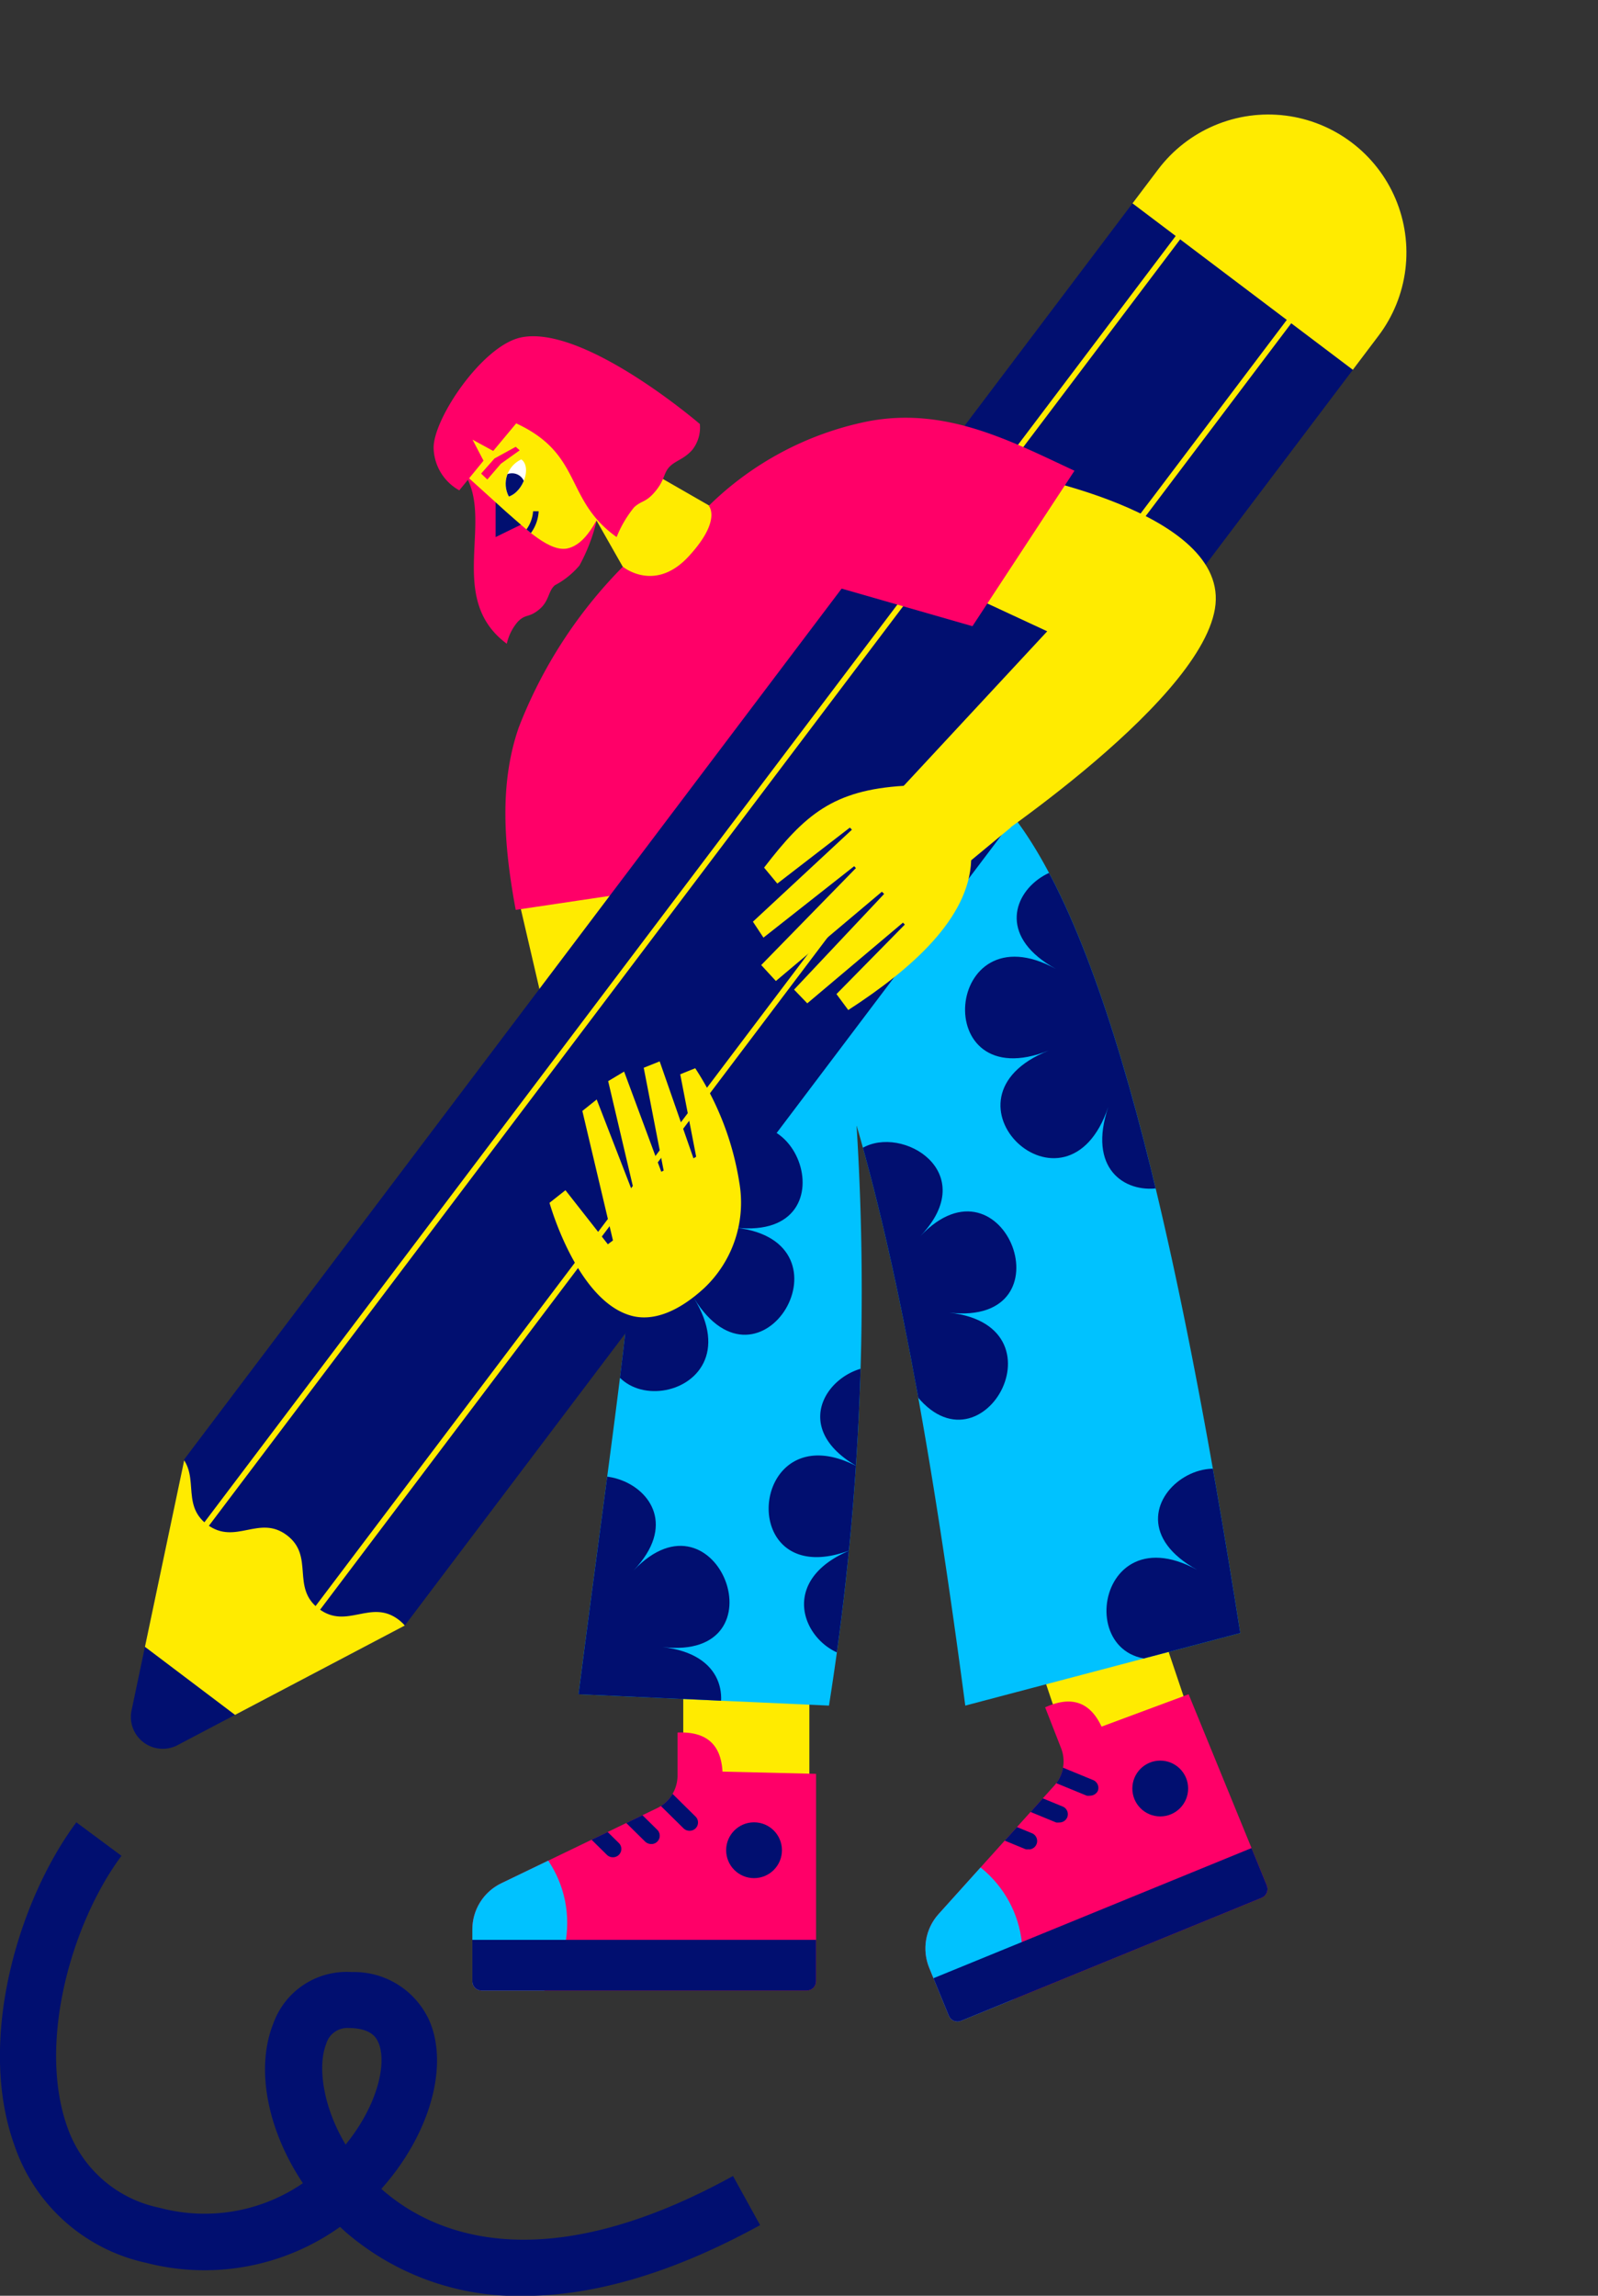 <svg xmlns="http://www.w3.org/2000/svg" xmlns:xlink="http://www.w3.org/1999/xlink" viewBox="0 0 100.24 143.97"><rect x="0" y="0" width="100.24" height="143.97" fill="#333333" stroke="none"/><defs><style>.cls-1{fill:#00c2ff;}.cls-2{fill:#ffeb00;}.cls-3{fill:#fff;}.cls-4{fill:#010f70;}.cls-5{fill:#ff0068;}.cls-6{clip-path:url(#clip-path);}.cls-7{clip-path:url(#clip-path-2);}.cls-8{clip-path:url(#clip-path-3);}.cls-9{clip-path:url(#clip-path-4);}.cls-10{clip-path:url(#clip-path-5);}.cls-11{clip-path:url(#clip-path-6);}</style><clipPath id="clip-path" transform="translate(0 7.18)"><path class="cls-1" d="M36.29,99.07,52,99.78a165.76,165.76,0,0,0,1.73-36.39c2.88,9.88,5,22.61,6.82,36.39L77.8,95.23c-3.89-24.64-8.45-44.87-15-52.13L40.21,62.71C39.88,73.76,38.86,79.16,36.29,99.07Z"/></clipPath><clipPath id="clip-path-2" transform="translate(0 7.18)"><path class="cls-2" d="M28.88,22.32l2.84,2.57C33,26,34.52,27.5,35.65,27.2s1.7-1.68,2.28-2.63,1-1.86,1-1.86l-6.83-5.85L28.88,20Z"/></clipPath><clipPath id="clip-path-3" transform="translate(0 7.18)"><path class="cls-3" d="M32.7,21.63c.65.45.16,2-.78,2.33A1.69,1.69,0,0,1,32.7,21.63Z"/></clipPath><clipPath id="clip-path-4" transform="translate(0 7.18)"><path class="cls-4" d="M84.78,1.75h0a8.65,8.65,0,0,1,1.69,12.13L25.39,94.76l-14.31,7.53a2,2,0,0,1-2.84-2.15l3.33-15.82L72.65,3.44A8.66,8.66,0,0,1,84.78,1.75Z"/></clipPath><clipPath id="clip-path-5" transform="translate(0 7.18)"><path class="cls-5" d="M51.19,104.06v13a.58.58,0,0,1-.59.59H30.21a.58.58,0,0,1-.58-.59v-3.24a3.21,3.21,0,0,1,1.82-2.9l9.77-4.71a2.27,2.27,0,0,0,1.28-2l0-2.74c1.69-.07,2.72.63,2.82,2.45Z"/></clipPath><clipPath id="clip-path-6" transform="translate(0 7.18)"><path class="cls-5" d="M74.56,99.07l4.91,12a.59.59,0,0,1-.32.76l-18.87,7.72a.58.58,0,0,1-.76-.32l-1.23-3a3.22,3.22,0,0,1,.58-3.37l7.27-8.07a2.27,2.27,0,0,0,.42-2.34l-1-2.56c1.54-.7,2.77-.44,3.54,1.21Z"/></clipPath></defs><g id="Capa_2" data-name="Capa 2"><g id="Iconos"><rect class="cls-2" x="66.18" y="94.52" width="7.91" height="9.1" transform="matrix(0.95, -0.32, 0.32, 0.95, -28.16, 35.03)"/><rect class="cls-2" x="42.86" y="104.5" width="7.91" height="9.1"/><path class="cls-1" d="M36.29,99.07,52,99.78a165.76,165.76,0,0,0,1.73-36.39c2.88,9.88,5,22.61,6.82,36.39L77.8,95.23c-3.89-24.64-8.45-44.87-15-52.13L40.21,62.71C39.88,73.76,38.86,79.16,36.29,99.07Z" transform="translate(0 7.18)"/><g class="cls-6"><path class="cls-4" d="M75.41,52.31c5.25-5.53-6.17-9.2-4.89-1.58-1.28-7.62-11.27-1-4.29,2.85-7-3.83-8,8.12-.44,5.12-7.58,3,1.12,11.27,3.73,3.54-2.61,7.73,9.27,6.08,5.09-.7,4.18,6.78,10.3-3.54,2.62-4.42C84.91,58,80.66,46.78,75.41,52.31Z" transform="translate(0 7.18)"/><path class="cls-4" d="M59.56,75.14C67.24,76,63,64.8,57.74,70.33c3.81-4-1.15-7-3.67-5.5,1,6.64,1,13.58,1.93,20.23,1.63-.73,2.69-2.67.94-5.5C61.12,86.34,67.24,76,59.56,75.14Z" transform="translate(0 7.18)"/><path class="cls-4" d="M84.28,90c5.25-5.53-6.17-9.2-4.9-1.57-1.27-7.63-11.27-1-4.28,2.84-7-3.83-8,8.13-.44,5.12-7.58,3,1.11,11.27,3.72,3.55-2.61,7.72,9.28,6.07,5.1-.71,4.18,6.78,10.3-3.54,2.62-4.42C93.78,95.68,89.53,84.46,84.28,90Z" transform="translate(0 7.18)"/><path class="cls-4" d="M39.75,91.3c5.25-5.53-6.18-9.2-4.9-1.58-1.28-7.62-11.27-1-4.28,2.85-7-3.83-8,8.12-.45,5.12-7.58,3,1.12,11.27,3.73,3.54-2.61,7.73,9.28,6.08,5.1-.7,4.18,6.78,10.3-3.54,2.62-4.42C49.25,97,45,85.77,39.75,91.3Z" transform="translate(0 7.18)"/><path class="cls-4" d="M44.33,65c5.25-5.53-6.17-9.2-4.89-1.57-1.28-7.63-11.27-1-4.28,2.84-7-3.83-8,8.13-.45,5.13-7.58,3,1.12,11.26,3.73,3.54-2.61,7.72,9.27,6.07,5.09-.71,4.18,6.78,10.31-3.54,2.63-4.42C53.84,70.65,49.58,59.43,44.33,65Z" transform="translate(0 7.18)"/><path class="cls-4" d="M55.2,78.52c-2.89-.23-6.08,3.71-1.29,6.34-7-3.83-8,8.12-.44,5.12-6.78,2.69-.54,9.58,2.72,5.48A98.83,98.83,0,0,0,55.2,78.52Z" transform="translate(0 7.18)"/></g><path class="cls-5" d="M29,22.34c2.17,2.89-1.14,7.94,2.79,10.85a3.2,3.2,0,0,1,.69-1.38c.51-.52.67-.22,1.33-.76s.56-1.16,1-1.53a5.17,5.17,0,0,0,1.54-1.24,11.41,11.41,0,0,0,1.08-2.82Z" transform="translate(0 7.18)"/><polygon class="cls-4" points="31.09 31.14 31.09 33.68 32.97 32.76 31.09 31.14"/><polygon class="cls-2" points="37.31 32.45 40.36 37.82 45.78 32.45 38.82 28.45 37.31 32.45"/><path class="cls-2" d="M38.5,29a19.67,19.67,0,0,1,7.28-5.05c3.23-1.32,1.86,4.5,1.86,4.5l-7.37,5S36.77,30.87,38.5,29Z" transform="translate(0 7.18)"/><path class="cls-2" d="M28.88,22.32l2.84,2.57C33,26,34.52,27.5,35.65,27.2s1.7-1.68,2.28-2.63,1-1.86,1-1.86l-6.83-5.85L28.88,20Z" transform="translate(0 7.18)"/><g class="cls-7"><path class="cls-4" d="M32.86,26.71l-.23-.27a2.23,2.23,0,0,0,.81-1.56h.35A2.52,2.52,0,0,1,32.86,26.71Z" transform="translate(0 7.18)"/></g><polygon class="cls-5" points="30.18 29.7 30.57 30.07 31.42 29.08 32.6 28.24 32.35 28.02 31.02 28.75 30.18 29.7"/><path class="cls-5" d="M28.81,23.57l1.52-1.86-.69-1.32,1.3.71,1.44-1.73c4.21,1.95,3,4.78,6.3,7.13a7.09,7.09,0,0,1,1.1-1.87c.5-.45.73-.28,1.33-1s.51-1.15.89-1.54.9-.47,1.42-1.05a2.26,2.26,0,0,0,.48-1.63S36.53,13.07,32.6,14c-2.4.59-5.4,5.07-5.4,6.89A3.12,3.12,0,0,0,28.81,23.57Z" transform="translate(0 7.18)"/><path class="cls-3" d="M32.7,21.63c.65.45.16,2-.78,2.33A1.69,1.69,0,0,1,32.7,21.63Z" transform="translate(0 7.18)"/><g class="cls-8"><circle class="cls-4" cx="32.12" cy="30.49" r="0.81"/></g><polygon class="cls-2" points="32.27 55.28 34.49 64.83 43.9 57.56 41.55 49.28 32.27 55.28"/><path class="cls-5" d="M39.07,28.36s2,1.66,4.13-.65,1.24-3.2,1.24-3.2L61,27.32,43.29,48.25,32.35,49.88c-.79-4.25-1-8,.19-11.44A29.42,29.42,0,0,1,39.07,28.36Z" transform="translate(0 7.18)"/><path class="cls-4" d="M84.78,1.75h0a8.65,8.65,0,0,1,1.69,12.13L25.39,94.76l-14.31,7.53a2,2,0,0,1-2.84-2.15l3.33-15.82L72.65,3.44A8.66,8.66,0,0,1,84.78,1.75Z" transform="translate(0 7.18)"/><g class="cls-9"><path class="cls-2" d="M27,99c-1.75-1.32-.26-3.29-2-4.61s-3.24.65-5-.68-.26-3.29-2-4.61-3.23.65-5-.67-.26-3.29-2-4.61l-6.6,8.73,18.84,14.23Z" transform="translate(0 7.18)"/><rect class="cls-2" x="68.25" y="0.98" width="31.33" height="12.71" transform="translate(146.45 70.93) rotate(-142.94)"/><polygon class="cls-2" points="19.14 102.19 18.85 101.97 82.72 17.41 83 17.62 19.14 102.19"/><polygon class="cls-2" points="12.17 96.92 11.88 96.71 75.75 12.15 76.03 12.36 12.17 96.92"/></g><path class="cls-2" d="M63.31,22.44S77.25,24.82,76.21,31,60.51,46.7,60.51,46.7l-3.82-4.6,9-9.69-8.33-3.87Z" transform="translate(0 7.18)"/><path class="cls-5" d="M67.4,22.34,61,32.09l-8.91-2.56.4-1.76-8-3.26a19.82,19.82,0,0,1,9.82-5.24C59.26,18.26,63.4,20.48,67.4,22.34Z" transform="translate(0 7.18)"/><path class="cls-2" d="M59.33,40.38,56.69,42.1c-4.43.27-6.21,1.81-8.76,5.13l.83,1,4.55-3.51.13.13-6.21,5.77.66,1,5.69-4.48.11.12-5.94,6.08.92,1,6.65-5.6.14.14-5.65,6,.83.86,6-5.06.12.12-4.29,4.36.74,1c4-2.59,7.58-5.77,7.71-9.39l2.5-2.07Z" transform="translate(0 7.18)"/><path class="cls-2" d="M34.47,68.25l1-.79,2.66,3.39.32-.24-1.92-8.12.9-.72,2.21,5.7.12,0-1.61-6.85,1-.6,2.33,6.28.15-.07-1.25-6.45,1-.4,2.12,6.08.17-.1-1-5.17.94-.38A18.29,18.29,0,0,1,46.38,67a7.37,7.37,0,0,1-2.22,6.61c-1.54,1.41-3.08,2.06-4.44,1.75C36.22,74.54,34.47,68.25,34.47,68.25Z" transform="translate(0 7.18)"/><path class="cls-5" d="M51.19,104.06v13a.58.58,0,0,1-.59.59H30.21a.58.58,0,0,1-.58-.59v-3.24a3.21,3.21,0,0,1,1.82-2.9l9.77-4.71a2.27,2.27,0,0,0,1.28-2l0-2.74c1.69-.07,2.72.63,2.82,2.45Z" transform="translate(0 7.18)"/><g class="cls-10"><circle class="cls-4" cx="47.3" cy="116.03" r="1.75"/><path class="cls-4" d="M43.25,107.63a.53.53,0,0,1-.37-.15l-3.37-3.32a.53.53,0,0,1,0-.75.53.53,0,0,1,.75,0l3.36,3.32a.52.52,0,0,1-.37.9Z" transform="translate(0 7.18)"/><path class="cls-4" d="M40.85,108.46a.55.55,0,0,1-.38-.15L37.11,105a.53.53,0,0,1,0-.75.53.53,0,0,1,.75,0l3.37,3.32a.52.52,0,0,1,0,.74A.5.5,0,0,1,40.85,108.46Z" transform="translate(0 7.18)"/><path class="cls-4" d="M38.44,109.29a.53.53,0,0,1-.37-.15l-3.37-3.32a.53.53,0,0,1,0-.75.51.51,0,0,1,.74,0l3.37,3.32a.52.52,0,0,1-.37.9Z" transform="translate(0 7.18)"/><circle class="cls-1" cx="28.58" cy="120.59" r="7"/><rect class="cls-4" x="27.54" y="121.65" width="25.38" height="4.73"/></g><path class="cls-5" d="M74.56,99.07l4.91,12a.59.59,0,0,1-.32.76l-18.87,7.72a.58.58,0,0,1-.76-.32l-1.23-3a3.22,3.22,0,0,1,.58-3.37l7.27-8.07a2.27,2.27,0,0,0,.42-2.34l-1-2.56c1.54-.7,2.77-.44,3.54,1.21Z" transform="translate(0 7.18)"/><g class="cls-11"><circle class="cls-4" cx="72.78" cy="112.16" r="1.75"/><path class="cls-4" d="M68.37,105.43a.65.65,0,0,1-.2,0l-4.38-1.8a.53.53,0,0,1-.29-.69.54.54,0,0,1,.69-.29l4.38,1.8a.53.53,0,0,1,.29.69A.55.55,0,0,1,68.37,105.43Z" transform="translate(0 7.18)"/><path class="cls-4" d="M66.45,107.11a.79.79,0,0,1-.2,0l-4.37-1.8a.53.53,0,1,1,.4-1l4.38,1.8a.52.52,0,0,1,.28.69A.53.53,0,0,1,66.45,107.11Z" transform="translate(0 7.18)"/><path class="cls-4" d="M64.54,108.79a.79.79,0,0,1-.2,0L60,107a.53.53,0,1,1,.4-1l4.37,1.8a.53.53,0,0,1-.2,1Z" transform="translate(0 7.18)"/><circle class="cls-1" cx="57.14" cy="122.58" r="7"/><rect class="cls-4" x="56.56" y="112.69" width="25.38" height="4.73" transform="translate(-38.41 41.97) rotate(-22.25)"/></g><path class="cls-4" d="M32.85,136.8a16.52,16.52,0,0,1-11.16-4l-.36-.33a14.64,14.64,0,0,1-12.18,2.25A11.23,11.23,0,0,1,.9,127.34c-2.36-6.57.24-15.34,3.89-20.24l2.83,2.1c-3.14,4.23-5.27,11.73-3.4,17A7.76,7.76,0,0,0,10,131.27a10.89,10.89,0,0,0,9-1.54c-2.19-3.27-3-7.14-1.86-10a4.88,4.88,0,0,1,4.91-3.24,5.18,5.18,0,0,1,4.86,3c1.23,2.74.16,6.85-2.66,10.22l-.33.38.06.05c2.94,2.58,9.7,5.91,22-.86l1.7,3.08C41.71,135.64,36.8,136.8,32.85,136.8ZM21.89,120a1.38,1.38,0,0,0-1.43,1c-.53,1.33-.25,3.86,1.22,6.31,2.06-2.53,2.6-5.18,2.05-6.41-.1-.23-.38-.86-1.75-.9Z" transform="translate(0 7.18)"/></g></g></svg>